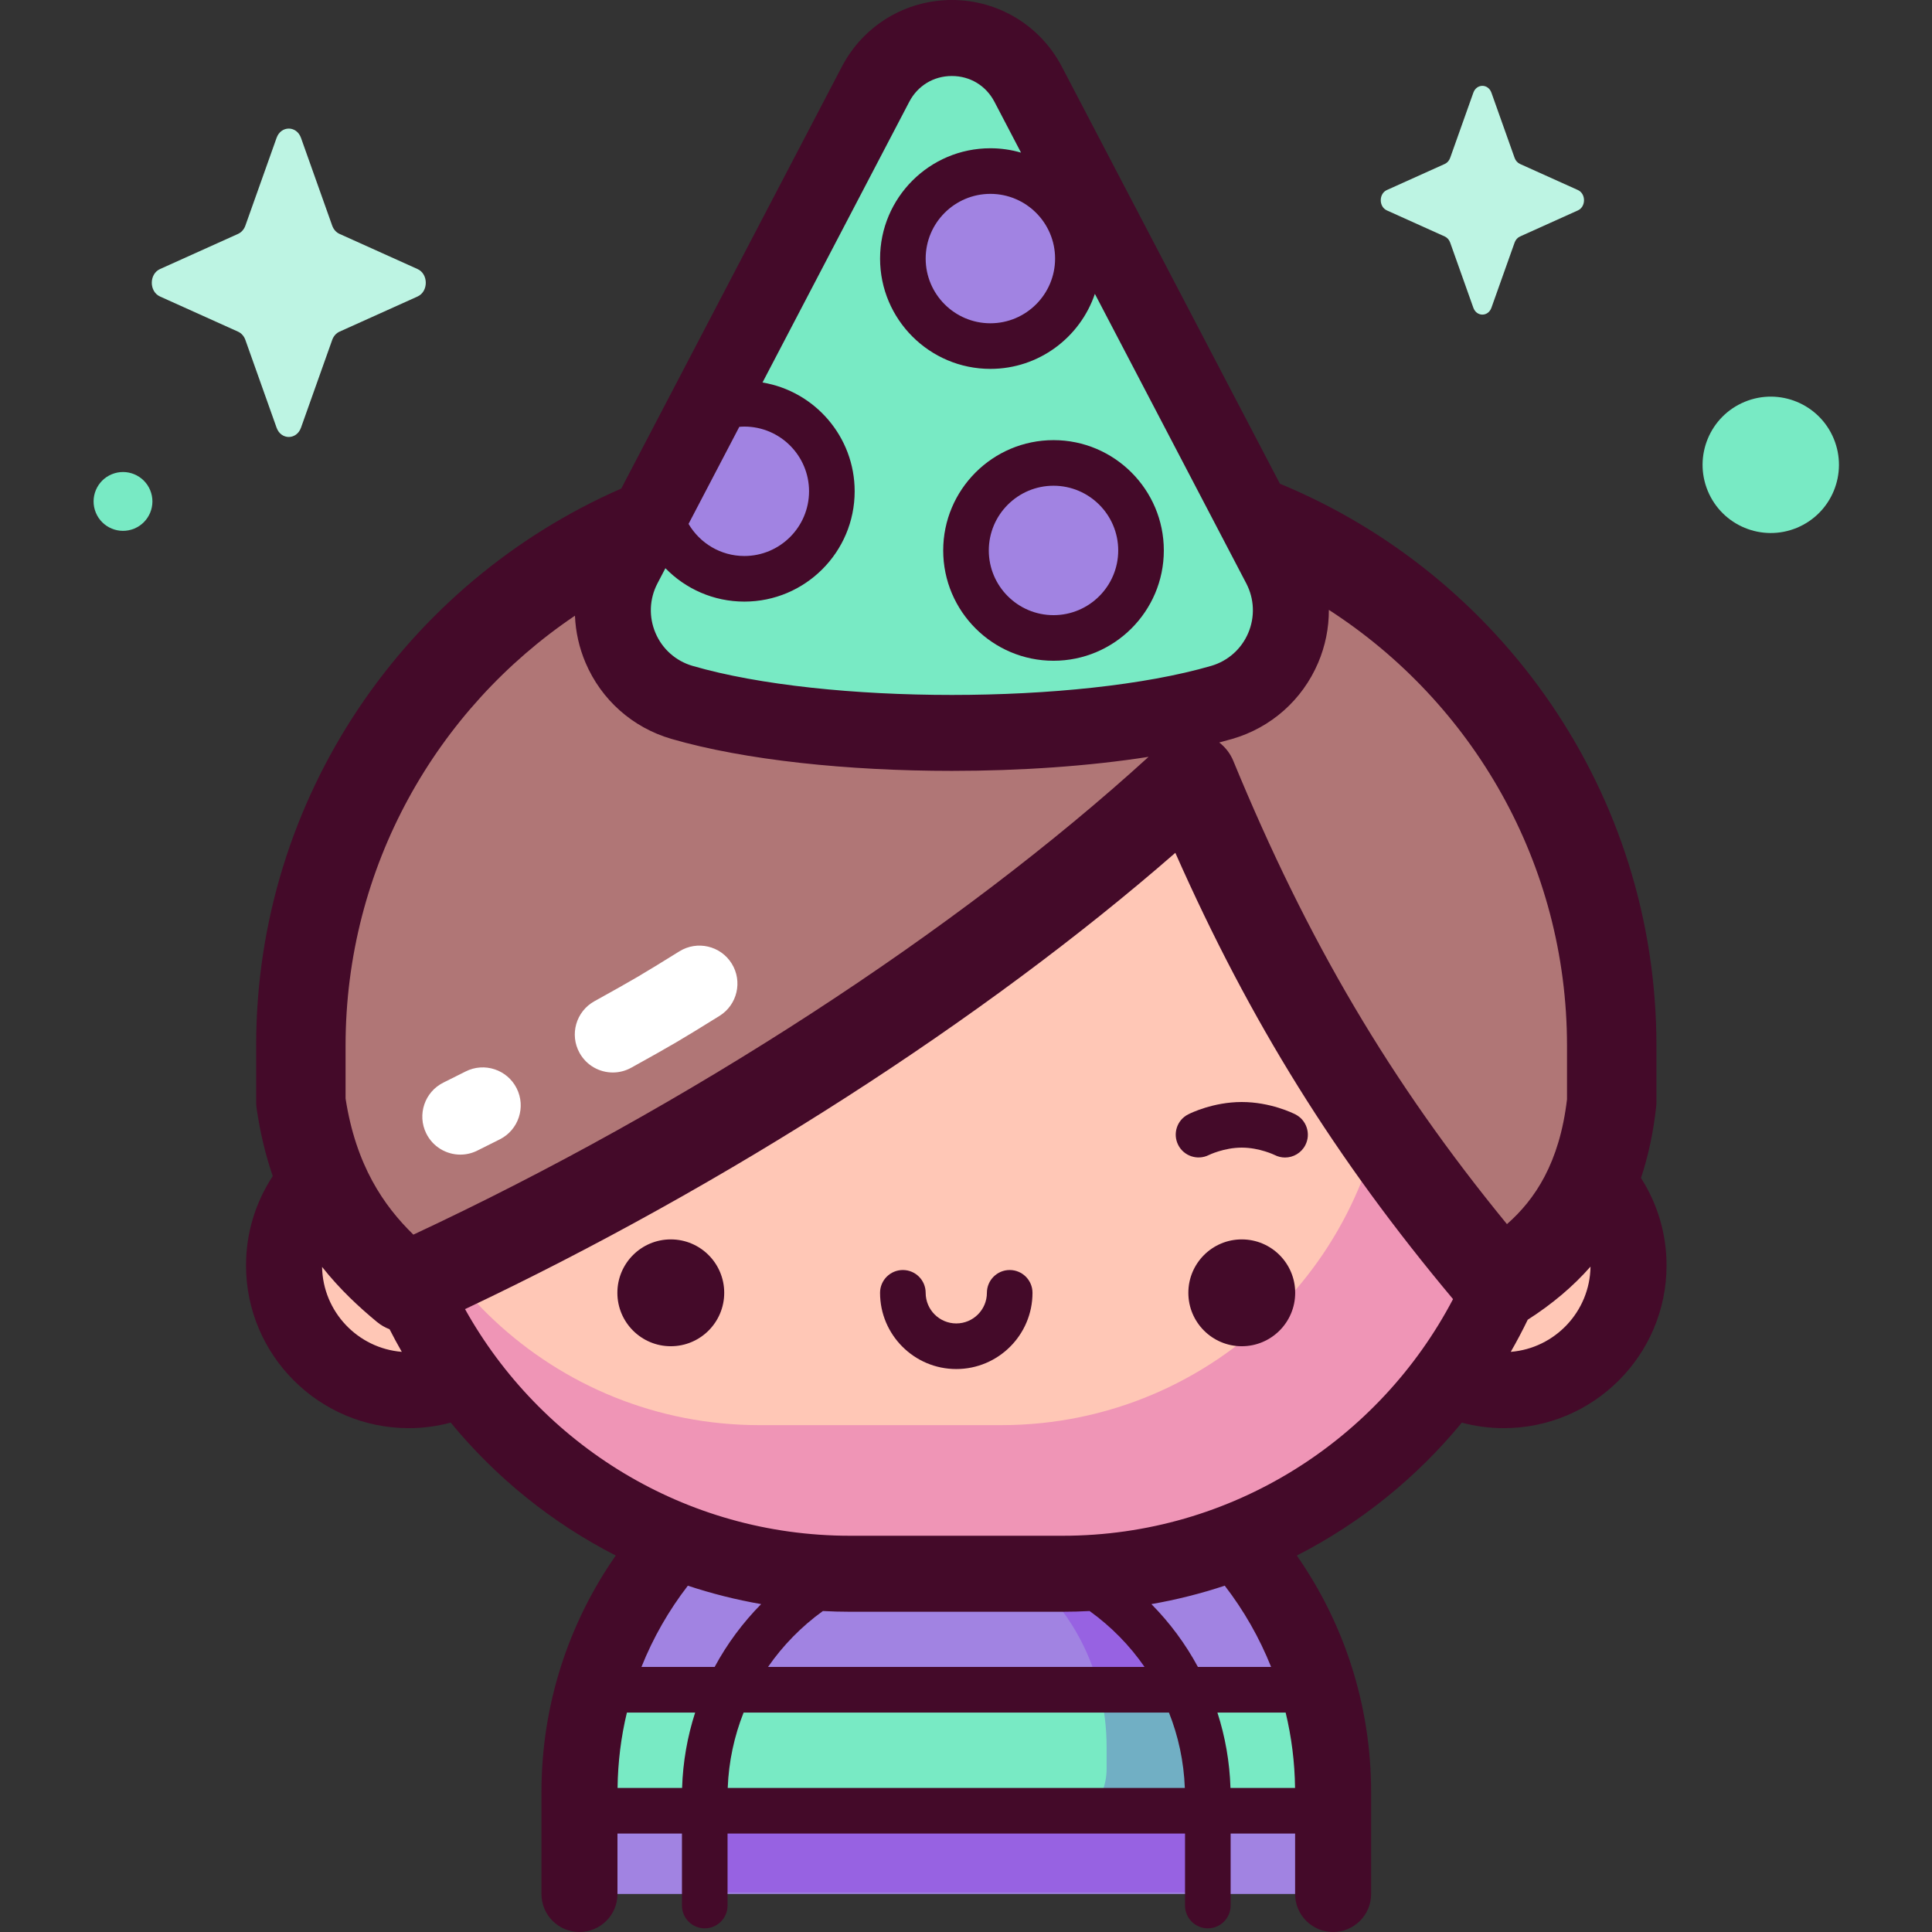 <svg id="Capa_1" enable-background="new 0 0 512 512" height="512" viewBox="0 0 512 512" width="512" xmlns="http://www.w3.org/2000/svg"><rect x="0" y="0" width="512" height="512" fill="#333333" stroke="none"/><g><g><path d="m353.287 501.929v-26.997c0-55.152-44.71-99.862-99.862-99.862-55.152 0-99.862 44.71-99.862 99.862v26.997z" fill="#a183e2"/><ellipse cx="398.509" cy="335.334" fill="#ffc7b6" rx="33.071" ry="33.071" transform="matrix(.383 -.924 .924 .383 -63.802 575.181)"/><ellipse cx="108.341" cy="335.334" fill="#ffc7b6" rx="33.071" ry="33.071" transform="matrix(.707 -.707 .707 .707 -205.384 174.826)"/><path d="m282.18 412.918h-56.362c-70.037 0-126.812-56.776-126.812-126.812 0-70.037 56.776-126.812 126.812-126.812h56.362c70.037 0 126.812 56.776 126.812 126.812.001 70.036-56.775 126.812-126.812 126.812z" fill="#ffc7b6"/><path d="m281.606 163.329h-16.262c56.78 0 102.809 46.029 102.809 102.808v8.731c0 56.78-46.029 102.809-102.809 102.809h-64.104c-54.336 0-98.821-42.155-102.55-95.543-.165 2.649-.259 5.317-.259 8.008 0 70.036 56.776 126.812 126.813 126.812h56.361c70.037 0 126.813-56.776 126.813-126.812 0-70.037-56.776-126.813-126.812-126.813z" fill="#ef95b6"/><path d="m397.347 340.48c15.143-9.374 29.582-27.991 29.775-48.479v-14.879c0-82.402-66.8-149.201-149.201-149.201h-48.99c-82.402 0-149.201 66.8-149.201 149.201v14.879c1.052 26.125 16.676 40.066 27.733 49.2 65.758-29.944 147.534-78.518 208.405-135.085 21.519 52.263 46.113 92.844 81.479 134.364z" fill="#b07676"/><path d="m260.42 409.725c19.281 8.672 32.843 29.254 32.843 53.272v5.779c0 8.996-7.293 16.288-16.288 16.288h-90.209v16.462h133.319v-25.508c0-34.452-26.138-62.795-59.665-66.293z" fill="#9762e2"/><path d="m232.04 22.31-76.025 145.396c0 35.309 192.471 35.309 192.471 0l-76.024-145.396c-8.533-16.319-31.89-16.319-40.422 0z" fill="#78eac4"/><g fill="#a183e2"><ellipse cx="197.258" cy="130.197" rx="23.191" ry="23.191" transform="matrix(.924 -.383 .383 .924 -34.809 85.398)"/><ellipse cx="279.191" cy="145.873" rx="23.191" ry="23.191" transform="matrix(.924 -.383 .383 .924 -34.571 117.946)"/><ellipse cx="262.46" cy="68.524" rx="23.191" ry="23.191" transform="matrix(.23 -.973 .973 .23 135.467 308.219)"/></g><path d="m153.563 474.931v4.937h199.723v-4.937c0-9.404-1.302-18.503-3.732-27.13h-192.26c-2.429 8.627-3.731 17.726-3.731 27.13z" fill="#78eac4"/><path d="m288.879 479.869h31.206v-3.851c0-10.089-2.256-19.646-6.268-28.217h-22.423c1.219 4.841 1.869 9.936 1.869 15.196v5.779c0 4.291-1.672 8.183-4.384 11.093z" fill="#71afc4"/></g><g><g fill="#440a29"><path d="m434.875 312.174c1.936-5.791 3.272-12.063 4.025-18.872.048-.432.072-.867.072-1.302v-14.879c0-67.122-41.279-124.775-99.782-148.929l-57.804-110.548c-5.691-10.883-16.854-17.644-29.135-17.644s-23.445 6.761-29.135 17.644l-58.472 111.826c-56.899 24.87-96.764 81.689-96.764 147.652v14.879c0 .569.041 1.138.123 1.701.967 6.666 2.438 12.629 4.277 17.986-4.473 6.795-7.08 14.92-7.08 23.646 0 23.788 19.353 43.142 43.142 43.142 3.842 0 7.561-.521 11.107-1.47 11.948 14.543 26.826 26.59 43.728 35.225-12.402 17.796-19.684 39.413-19.684 62.701v26.998c0 5.562 4.509 10.071 10.071 10.071s10.071-4.509 10.071-10.071v-16.018h17.088v19.074c0 3.337 2.706 6.043 6.043 6.043s6.043-2.706 6.043-6.043v-19.074h121.234v19.074c0 3.337 2.706 6.043 6.043 6.043s6.043-2.706 6.043-6.043v-19.074h17.088v16.018c0 5.562 4.509 10.071 10.071 10.071s10.071-4.509 10.071-10.071v-26.998c0-23.289-7.289-44.902-19.693-62.698 16.899-8.633 31.776-20.677 43.723-35.216 3.549.95 7.276 1.458 11.121 1.458 23.789 0 43.142-19.353 43.142-43.142-.001-8.521-2.496-16.464-6.777-23.16zm-19.602-35.052v14.205c-1.992 16.85-8.473 26.553-15.915 33.079-30.891-37.734-52.868-75.038-72.535-122.801-.8-1.942-2.098-3.591-3.711-4.841 1.185-.31 2.349-.628 3.482-.956 10.251-2.981 18.534-10.324 22.723-20.149 1.923-4.51 2.861-9.281 2.848-14.039 37.935 24.469 63.108 67.098 63.108 115.502zm-135.665-208.598c0 9.456-7.693 17.149-17.148 17.149s-17.148-7.693-17.148-17.149c0-9.455 7.693-17.148 17.148-17.148s17.148 7.693 17.148 17.148zm-38.644-41.547c2.238-4.28 6.458-6.835 11.287-6.835s9.048 2.555 11.287 6.835l7.043 13.47c-2.58-.748-5.303-1.157-8.121-1.157-16.12 0-29.234 13.114-29.234 29.234s13.114 29.234 29.234 29.234c12.85 0 23.782-8.338 27.691-19.884l40.119 76.728c2.145 4.103 2.334 8.898.518 13.157-1.811 4.246-5.389 7.42-9.817 8.707-35.325 10.269-102.118 10.269-137.439 0-4.43-1.287-8.008-4.461-9.818-8.707-1.816-4.259-1.627-9.054.518-13.157l2.102-4.019c5.313 5.452 12.728 8.848 20.924 8.848 16.119 0 29.233-13.115 29.233-29.234 0-14.48-10.585-26.529-24.423-28.831zm-45.04 86.139c.441-.034.883-.067 1.333-.067 9.455 0 17.148 7.693 17.148 17.148 0 9.456-7.693 17.149-17.148 17.149-6.301 0-11.804-3.426-14.785-8.504zm-104.346 164.006c0-47.407 24.155-89.263 60.79-113.956.174 4.242 1.102 8.471 2.817 12.493 4.189 9.825 12.472 17.168 22.724 20.149 19.454 5.655 46.897 8.483 74.341 8.483 18.153 0 36.292-1.245 52.133-3.719-50.481 46.033-122.501 92.829-194.837 126.62-7.87-7.681-15.223-18.353-17.966-36.073v-13.997zm-6.227 58.622c4.734 5.976 9.822 10.674 14.564 14.592 1.011.836 2.137 1.474 3.323 1.927 1.033 2.025 2.111 4.023 3.241 5.989-11.679-.941-20.918-10.64-21.128-22.508zm116.359 89.359c-4.856 4.92-9.02 10.523-12.327 16.656h-19.393c3.101-7.771 7.263-15.006 12.297-21.536 6.287 2.083 12.773 3.723 19.423 4.88zm79.895 2.029c2.4 0 4.784-.07 7.154-.192 5.658 4.071 10.593 9.084 14.56 14.819h-99.787c3.963-5.732 8.888-10.748 14.539-14.82 2.376.123 4.766.193 7.173.193zm61.597 46.694h-17.114c-.217-6.949-1.418-13.654-3.463-19.982h18.082c1.552 6.422 2.411 13.109 2.495 19.982zm-29.211 0h-121.138c.264-7.032 1.738-13.757 4.21-19.982h112.721c2.472 6.224 3.943 12.949 4.207 19.982zm-147.855-19.982h18.086c-2.044 6.328-3.243 13.033-3.46 19.982h-17.101c.084-6.87.924-13.562 2.475-19.982zm170.72-12.085h-19.395c-3.308-6.133-7.472-11.736-12.33-16.655 6.656-1.158 13.147-2.799 19.438-4.884 5.034 6.529 9.186 13.77 12.287 21.539zm-55.251-34.769h-56.361c-43.81 0-82.04-24.27-102.006-60.06 69.036-32.666 137.607-76.745 188.236-120.923 19.846 44.834 42.499 81.132 73.595 118.27-19.527 37.245-58.575 62.713-103.464 62.713zm118.759-48.737c1.597-2.777 3.096-5.616 4.499-8.511 6.502-4.168 12.031-8.834 16.639-14.08-.169 11.908-9.429 21.651-21.138 22.591z"/><path d="m177.768 328.453c-7.819 0-14.157 6.338-14.157 14.156 0 7.819 6.338 14.157 14.157 14.157s14.157-6.338 14.157-14.157c0-7.818-6.338-14.156-14.157-14.156z"/><path d="m329.082 328.453c-7.819 0-14.157 6.338-14.157 14.156 0 7.819 6.338 14.157 14.157 14.157s14.157-6.338 14.157-14.157c0-7.818-6.338-14.156-14.157-14.156z"/><path d="m343.298 295.326c-.658-.336-6.648-3.281-14.217-3.281-7.568 0-13.557 2.945-14.215 3.281-2.959 1.511-4.128 5.119-2.635 8.088 1.493 2.97 5.123 4.166 8.097 2.692.04-.02 4.044-1.976 8.753-1.976 4.71 0 8.714 1.956 8.723 1.96.88.449 1.818.662 2.742.662 2.199 0 4.319-1.204 5.388-3.297 1.517-2.972.336-6.612-2.636-8.129z"/><path d="m267.582 336.567c-3.337 0-6.043 2.706-6.043 6.043 0 4.474-3.64 8.114-8.114 8.114s-8.114-3.64-8.114-8.114c0-3.337-2.706-6.043-6.043-6.043s-6.043 2.706-6.043 6.043c0 11.138 9.061 20.199 20.199 20.199s20.199-9.061 20.199-20.199c.001-3.337-2.704-6.043-6.041-6.043z"/><path d="m279.191 175.107c16.12 0 29.235-13.114 29.235-29.234 0-16.119-13.115-29.234-29.235-29.234s-29.233 13.115-29.233 29.234c-.001 16.12 13.113 29.234 29.233 29.234zm0-46.383c9.456 0 17.149 7.693 17.149 17.149s-7.693 17.149-17.149 17.149c-9.455 0-17.148-7.693-17.148-17.149s7.693-17.149 17.148-17.149z"/></g><path d="m162.406 284.222c-3.542 0-6.976-1.872-8.816-5.188-2.698-4.864-.941-10.994 3.922-13.692 10.724-5.948 12.198-6.813 22.534-13.228 4.726-2.933 10.935-1.481 13.867 3.245 2.934 4.726 1.48 10.935-3.246 13.868-10.621 6.593-12.37 7.619-23.386 13.73-1.547.857-3.222 1.265-4.875 1.265z" fill="#fff"/><path d="m121.998 305.986c-3.711 0-7.279-2.058-9.035-5.609-2.466-4.986-.423-11.027 4.563-13.492 1.955-.967 3.908-1.943 5.855-2.928 4.962-2.511 11.021-.522 13.532 4.442 2.51 4.964.521 11.022-4.443 13.533-2 1.012-4.006 2.015-6.016 3.009-1.435.709-2.957 1.045-4.456 1.045z" fill="#fff"/></g><g><path d="m79.767 36.54 8.273 23.262c.354.996 1.056 1.785 1.94 2.184l20.667 9.311c2.92 1.316 2.92 5.968 0 7.283l-20.667 9.311c-.885.399-1.586 1.188-1.94 2.184l-8.273 23.262c-1.169 3.286-5.302 3.286-6.471 0l-8.273-23.262c-.354-.996-1.055-1.785-1.94-2.184l-20.667-9.311c-2.92-1.315-2.92-5.968 0-7.283l20.667-9.311c.885-.399 1.586-1.188 1.94-2.184l8.273-23.262c1.169-3.286 5.302-3.286 6.471 0z" fill="#bdf4e3"/><path d="m395.247 24.577 6.137 17.255c.263.739.783 1.324 1.439 1.62l15.331 6.907c2.166.976 2.166 4.427 0 5.403l-15.331 6.907c-.656.296-1.177.881-1.439 1.62l-6.137 17.255c-.867 2.438-3.933 2.438-4.8 0l-6.137-17.255c-.263-.739-.783-1.324-1.439-1.62l-15.331-6.907c-2.166-.976-2.166-4.427 0-5.403l15.331-6.907c.656-.296 1.176-.881 1.439-1.62l6.137-17.255c.868-2.438 3.933-2.438 4.8 0z" fill="#bdf4e3"/><g fill="#78eac4"><ellipse cx="469.176" cy="123.317" rx="18.064" ry="18.064" transform="matrix(.924 -.383 .383 .924 -11.477 188.933)"/><ellipse cx="32.552" cy="132.879" rx="7.792" ry="7.792" transform="matrix(.924 -.383 .383 .924 -48.373 22.572)"/></g></g></g></svg>